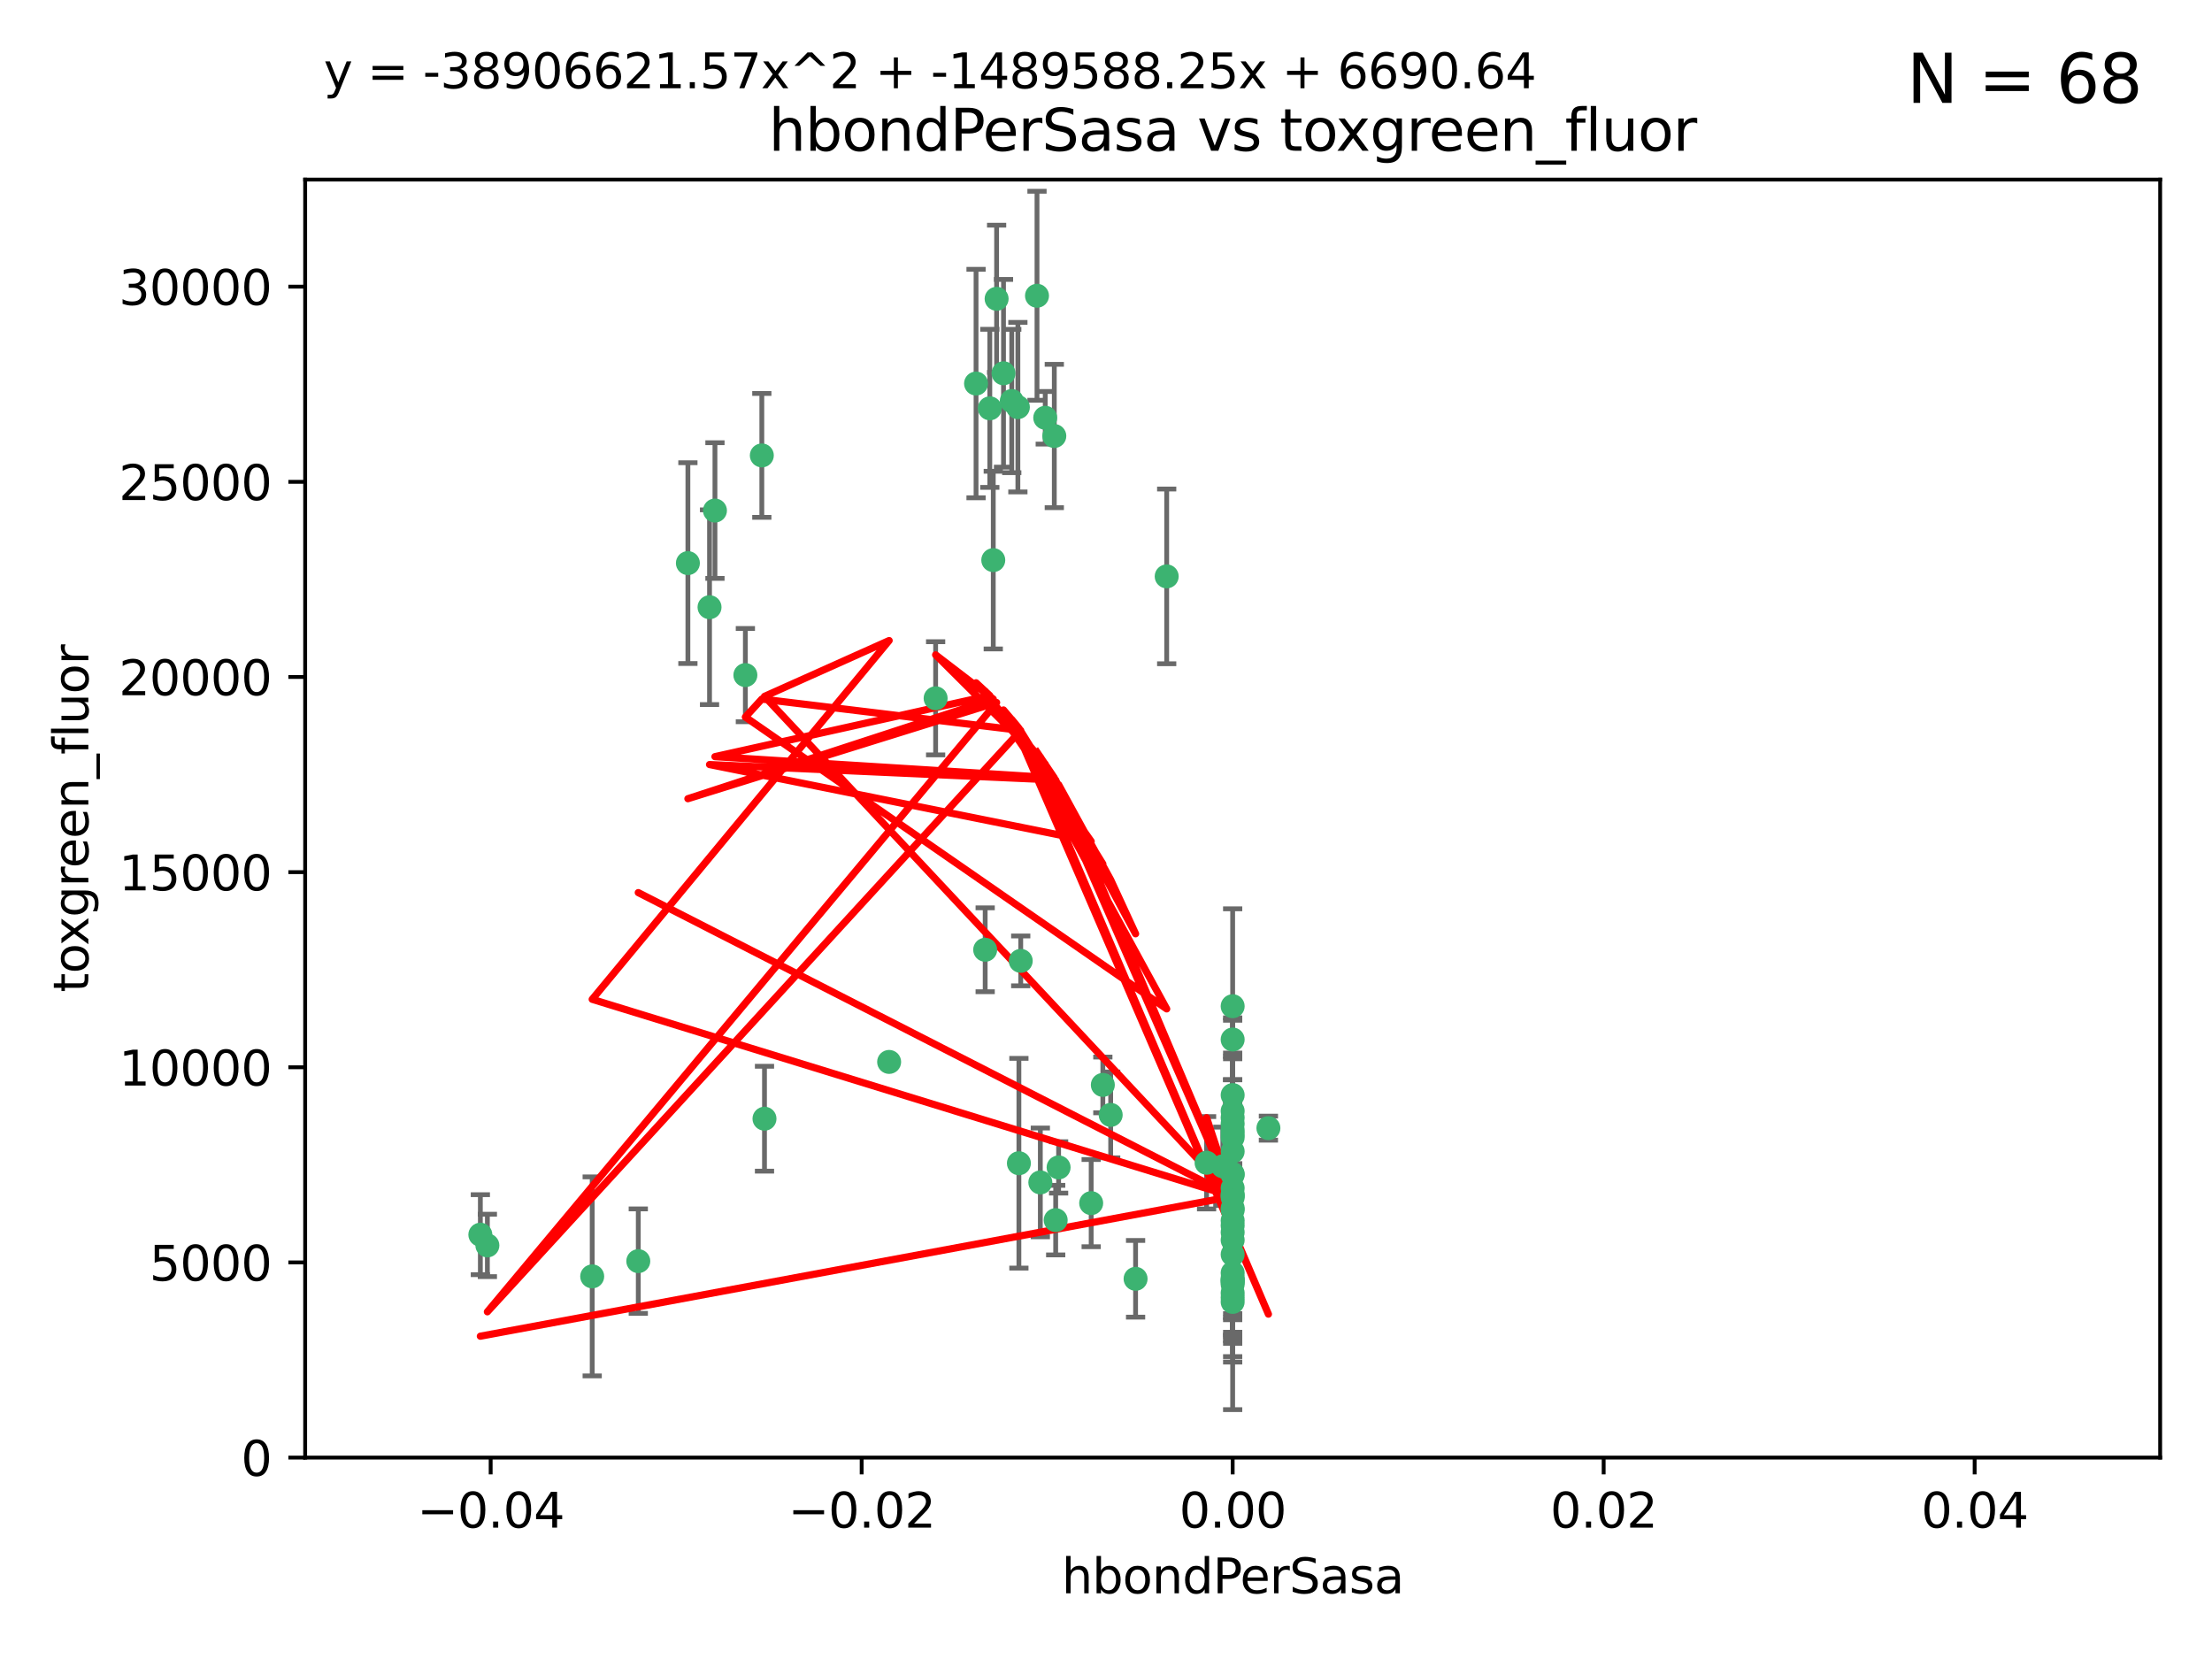<?xml version="1.0" encoding="utf-8" standalone="no"?>
<!DOCTYPE svg PUBLIC "-//W3C//DTD SVG 1.1//EN"
  "http://www.w3.org/Graphics/SVG/1.1/DTD/svg11.dtd">
<svg xmlns:xlink="http://www.w3.org/1999/xlink" width="460.8pt" height="345.6pt" viewBox="0 0 460.8 345.6" xmlns="http://www.w3.org/2000/svg" version="1.1">
 <defs>
  <style type="text/css">*{stroke-linejoin: round; stroke-linecap: butt}</style>
 </defs>
 <g id="figure_1">
  <g id="patch_1">
   <path d="M 0 345.6 
L 460.8 345.6 
L 460.8 0 
L 0 0 
z
" style="fill: #ffffff"/>
  </g>
  <g id="axes_1">
   <g id="patch_2">
    <path d="M 63.571 303.64 
L 450 303.64 
L 450 37.411 
L 63.571 37.411 
z
" style="fill: #ffffff"/>
   </g>
   <g id="PathCollection_1">
    <defs>
     <path id="m090777d484" d="M 0 1.118 
C 0.297 1.118 0.581 1 0.791 0.791 
C 1 0.581 1.118 0.297 1.118 0 
C 1.118 -0.297 1 -0.581 0.791 -0.791 
C 0.581 -1 0.297 -1.118 0 -1.118 
C -0.297 -1.118 -0.581 -1 -0.791 -0.791 
C -1 -0.581 -1.118 -0.297 -1.118 0 
C -1.118 0.297 -1 0.581 -0.791 0.791 
C -0.581 1 -0.297 1.118 0 1.118 
z
" style="stroke: #3cb371"/>
    </defs>
    <g clip-path="url(#p44d92705b9)">
     <use xlink:href="#m090777d484" x="216.026" y="61.614" style="fill: #3cb371; stroke: #3cb371"/>
     <use xlink:href="#m090777d484" x="219.631" y="90.829" style="fill: #3cb371; stroke: #3cb371"/>
     <use xlink:href="#m090777d484" x="148.938" y="106.358" style="fill: #3cb371; stroke: #3cb371"/>
     <use xlink:href="#m090777d484" x="206.196" y="85.062" style="fill: #3cb371; stroke: #3cb371"/>
     <use xlink:href="#m090777d484" x="203.329" y="79.9" style="fill: #3cb371; stroke: #3cb371"/>
     <use xlink:href="#m090777d484" x="217.743" y="87.031" style="fill: #3cb371; stroke: #3cb371"/>
     <use xlink:href="#m090777d484" x="194.909" y="145.468" style="fill: #3cb371; stroke: #3cb371"/>
     <use xlink:href="#m090777d484" x="206.916" y="116.682" style="fill: #3cb371; stroke: #3cb371"/>
     <use xlink:href="#m090777d484" x="143.302" y="117.306" style="fill: #3cb371; stroke: #3cb371"/>
     <use xlink:href="#m090777d484" x="207.613" y="62.244" style="fill: #3cb371; stroke: #3cb371"/>
     <use xlink:href="#m090777d484" x="101.53" y="259.442" style="fill: #3cb371; stroke: #3cb371"/>
     <use xlink:href="#m090777d484" x="212.637" y="200.168" style="fill: #3cb371; stroke: #3cb371"/>
     <use xlink:href="#m090777d484" x="158.702" y="94.872" style="fill: #3cb371; stroke: #3cb371"/>
     <use xlink:href="#m090777d484" x="155.275" y="140.634" style="fill: #3cb371; stroke: #3cb371"/>
     <use xlink:href="#m090777d484" x="243.043" y="120.071" style="fill: #3cb371; stroke: #3cb371"/>
     <use xlink:href="#m090777d484" x="209.049" y="77.763" style="fill: #3cb371; stroke: #3cb371"/>
     <use xlink:href="#m090777d484" x="212.043" y="84.817" style="fill: #3cb371; stroke: #3cb371"/>
     <use xlink:href="#m090777d484" x="210.768" y="83.54" style="fill: #3cb371; stroke: #3cb371"/>
     <use xlink:href="#m090777d484" x="264.233" y="235.012" style="fill: #3cb371; stroke: #3cb371"/>
     <use xlink:href="#m090777d484" x="212.255" y="242.324" style="fill: #3cb371; stroke: #3cb371"/>
     <use xlink:href="#m090777d484" x="229.741" y="226.007" style="fill: #3cb371; stroke: #3cb371"/>
     <use xlink:href="#m090777d484" x="205.231" y="197.854" style="fill: #3cb371; stroke: #3cb371"/>
     <use xlink:href="#m090777d484" x="227.312" y="250.635" style="fill: #3cb371; stroke: #3cb371"/>
     <use xlink:href="#m090777d484" x="147.809" y="126.494" style="fill: #3cb371; stroke: #3cb371"/>
     <use xlink:href="#m090777d484" x="219.919" y="254.176" style="fill: #3cb371; stroke: #3cb371"/>
     <use xlink:href="#m090777d484" x="256.786" y="271.21" style="fill: #3cb371; stroke: #3cb371"/>
     <use xlink:href="#m090777d484" x="216.72" y="246.318" style="fill: #3cb371; stroke: #3cb371"/>
     <use xlink:href="#m090777d484" x="236.564" y="266.399" style="fill: #3cb371; stroke: #3cb371"/>
     <use xlink:href="#m090777d484" x="231.375" y="232.256" style="fill: #3cb371; stroke: #3cb371"/>
     <use xlink:href="#m090777d484" x="220.527" y="243.195" style="fill: #3cb371; stroke: #3cb371"/>
     <use xlink:href="#m090777d484" x="256.786" y="261.328" style="fill: #3cb371; stroke: #3cb371"/>
     <use xlink:href="#m090777d484" x="159.258" y="233.047" style="fill: #3cb371; stroke: #3cb371"/>
     <use xlink:href="#m090777d484" x="185.223" y="221.217" style="fill: #3cb371; stroke: #3cb371"/>
     <use xlink:href="#m090777d484" x="123.366" y="265.894" style="fill: #3cb371; stroke: #3cb371"/>
     <use xlink:href="#m090777d484" x="256.786" y="239.862" style="fill: #3cb371; stroke: #3cb371"/>
     <use xlink:href="#m090777d484" x="256.786" y="266.625" style="fill: #3cb371; stroke: #3cb371"/>
     <use xlink:href="#m090777d484" x="256.786" y="248.797" style="fill: #3cb371; stroke: #3cb371"/>
     <use xlink:href="#m090777d484" x="256.786" y="251.686" style="fill: #3cb371; stroke: #3cb371"/>
     <use xlink:href="#m090777d484" x="256.786" y="244.545" style="fill: #3cb371; stroke: #3cb371"/>
     <use xlink:href="#m090777d484" x="256.786" y="266.793" style="fill: #3cb371; stroke: #3cb371"/>
     <use xlink:href="#m090777d484" x="256.786" y="247.505" style="fill: #3cb371; stroke: #3cb371"/>
     <use xlink:href="#m090777d484" x="256.786" y="236.229" style="fill: #3cb371; stroke: #3cb371"/>
     <use xlink:href="#m090777d484" x="256.786" y="258.329" style="fill: #3cb371; stroke: #3cb371"/>
     <use xlink:href="#m090777d484" x="256.786" y="256.714" style="fill: #3cb371; stroke: #3cb371"/>
     <use xlink:href="#m090777d484" x="256.786" y="265.178" style="fill: #3cb371; stroke: #3cb371"/>
     <use xlink:href="#m090777d484" x="256.786" y="236.943" style="fill: #3cb371; stroke: #3cb371"/>
     <use xlink:href="#m090777d484" x="256.786" y="228.123" style="fill: #3cb371; stroke: #3cb371"/>
     <use xlink:href="#m090777d484" x="256.786" y="244.739" style="fill: #3cb371; stroke: #3cb371"/>
     <use xlink:href="#m090777d484" x="256.786" y="254.269" style="fill: #3cb371; stroke: #3cb371"/>
     <use xlink:href="#m090777d484" x="256.786" y="255.298" style="fill: #3cb371; stroke: #3cb371"/>
     <use xlink:href="#m090777d484" x="256.786" y="216.55" style="fill: #3cb371; stroke: #3cb371"/>
     <use xlink:href="#m090777d484" x="256.786" y="234.099" style="fill: #3cb371; stroke: #3cb371"/>
     <use xlink:href="#m090777d484" x="256.786" y="252.073" style="fill: #3cb371; stroke: #3cb371"/>
     <use xlink:href="#m090777d484" x="256.786" y="267.05" style="fill: #3cb371; stroke: #3cb371"/>
     <use xlink:href="#m090777d484" x="256.786" y="231.454" style="fill: #3cb371; stroke: #3cb371"/>
     <use xlink:href="#m090777d484" x="256.786" y="235.431" style="fill: #3cb371; stroke: #3cb371"/>
     <use xlink:href="#m090777d484" x="100.067" y="257.206" style="fill: #3cb371; stroke: #3cb371"/>
     <use xlink:href="#m090777d484" x="256.786" y="249.438" style="fill: #3cb371; stroke: #3cb371"/>
     <use xlink:href="#m090777d484" x="132.967" y="262.719" style="fill: #3cb371; stroke: #3cb371"/>
     <use xlink:href="#m090777d484" x="256.786" y="269.353" style="fill: #3cb371; stroke: #3cb371"/>
     <use xlink:href="#m090777d484" x="256.786" y="270.307" style="fill: #3cb371; stroke: #3cb371"/>
     <use xlink:href="#m090777d484" x="256.786" y="249.072" style="fill: #3cb371; stroke: #3cb371"/>
     <use xlink:href="#m090777d484" x="256.786" y="267.541" style="fill: #3cb371; stroke: #3cb371"/>
     <use xlink:href="#m090777d484" x="256.786" y="266.237" style="fill: #3cb371; stroke: #3cb371"/>
     <use xlink:href="#m090777d484" x="254.74" y="242.954" style="fill: #3cb371; stroke: #3cb371"/>
     <use xlink:href="#m090777d484" x="256.786" y="209.613" style="fill: #3cb371; stroke: #3cb371"/>
     <use xlink:href="#m090777d484" x="251.352" y="242.227" style="fill: #3cb371; stroke: #3cb371"/>
     <use xlink:href="#m090777d484" x="256.786" y="232.825" style="fill: #3cb371; stroke: #3cb371"/>
    </g>
   </g>
   <g id="matplotlib.axis_1">
    <g id="xtick_1">
     <g id="line2d_1">
      <defs>
       <path id="m8ef71d25d7" d="M 0 0 
L 0 3.5 
" style="stroke: #000000; stroke-width: 0.8"/>
      </defs>
      <g>
       <use xlink:href="#m8ef71d25d7" x="102.214" y="303.64" style="stroke: #000000; stroke-width: 0.8"/>
      </g>
     </g>
     <g id="text_1">
      <!-- −0.04 -->
      <g transform="translate(86.891 318.238)scale(0.1 -0.1)">
       <defs>
        <path id="DejaVuSans-2212" d="M 678 2272 
L 4684 2272 
L 4684 1741 
L 678 1741 
L 678 2272 
z
" transform="scale(0.016)"/>
        <path id="DejaVuSans-30" d="M 2034 4250 
Q 1547 4250 1301 3770 
Q 1056 3291 1056 2328 
Q 1056 1369 1301 889 
Q 1547 409 2034 409 
Q 2525 409 2770 889 
Q 3016 1369 3016 2328 
Q 3016 3291 2770 3770 
Q 2525 4250 2034 4250 
z
M 2034 4750 
Q 2819 4750 3233 4129 
Q 3647 3509 3647 2328 
Q 3647 1150 3233 529 
Q 2819 -91 2034 -91 
Q 1250 -91 836 529 
Q 422 1150 422 2328 
Q 422 3509 836 4129 
Q 1250 4750 2034 4750 
z
" transform="scale(0.016)"/>
        <path id="DejaVuSans-2e" d="M 684 794 
L 1344 794 
L 1344 0 
L 684 0 
L 684 794 
z
" transform="scale(0.016)"/>
        <path id="DejaVuSans-34" d="M 2419 4116 
L 825 1625 
L 2419 1625 
L 2419 4116 
z
M 2253 4666 
L 3047 4666 
L 3047 1625 
L 3713 1625 
L 3713 1100 
L 3047 1100 
L 3047 0 
L 2419 0 
L 2419 1100 
L 313 1100 
L 313 1709 
L 2253 4666 
z
" transform="scale(0.016)"/>
       </defs>
       <use xlink:href="#DejaVuSans-2212"/>
       <use xlink:href="#DejaVuSans-30" x="83.789"/>
       <use xlink:href="#DejaVuSans-2e" x="147.412"/>
       <use xlink:href="#DejaVuSans-30" x="179.199"/>
       <use xlink:href="#DejaVuSans-34" x="242.822"/>
      </g>
     </g>
    </g>
    <g id="xtick_2">
     <g id="line2d_2">
      <g>
       <use xlink:href="#m8ef71d25d7" x="179.5" y="303.64" style="stroke: #000000; stroke-width: 0.8"/>
      </g>
     </g>
     <g id="text_2">
      <!-- −0.02 -->
      <g transform="translate(164.177 318.238)scale(0.1 -0.1)">
       <defs>
        <path id="DejaVuSans-32" d="M 1228 531 
L 3431 531 
L 3431 0 
L 469 0 
L 469 531 
Q 828 903 1448 1529 
Q 2069 2156 2228 2338 
Q 2531 2678 2651 2914 
Q 2772 3150 2772 3378 
Q 2772 3750 2511 3984 
Q 2250 4219 1831 4219 
Q 1534 4219 1204 4116 
Q 875 4013 500 3803 
L 500 4441 
Q 881 4594 1212 4672 
Q 1544 4750 1819 4750 
Q 2544 4750 2975 4387 
Q 3406 4025 3406 3419 
Q 3406 3131 3298 2873 
Q 3191 2616 2906 2266 
Q 2828 2175 2409 1742 
Q 1991 1309 1228 531 
z
" transform="scale(0.016)"/>
       </defs>
       <use xlink:href="#DejaVuSans-2212"/>
       <use xlink:href="#DejaVuSans-30" x="83.789"/>
       <use xlink:href="#DejaVuSans-2e" x="147.412"/>
       <use xlink:href="#DejaVuSans-30" x="179.199"/>
       <use xlink:href="#DejaVuSans-32" x="242.822"/>
      </g>
     </g>
    </g>
    <g id="xtick_3">
     <g id="line2d_3">
      <g>
       <use xlink:href="#m8ef71d25d7" x="256.786" y="303.64" style="stroke: #000000; stroke-width: 0.8"/>
      </g>
     </g>
     <g id="text_3">
      <!-- 0.00 -->
      <g transform="translate(245.653 318.238)scale(0.1 -0.1)">
       <use xlink:href="#DejaVuSans-30"/>
       <use xlink:href="#DejaVuSans-2e" x="63.623"/>
       <use xlink:href="#DejaVuSans-30" x="95.41"/>
       <use xlink:href="#DejaVuSans-30" x="159.033"/>
      </g>
     </g>
    </g>
    <g id="xtick_4">
     <g id="line2d_4">
      <g>
       <use xlink:href="#m8ef71d25d7" x="334.071" y="303.64" style="stroke: #000000; stroke-width: 0.8"/>
      </g>
     </g>
     <g id="text_4">
      <!-- 0.02 -->
      <g transform="translate(322.939 318.238)scale(0.1 -0.1)">
       <use xlink:href="#DejaVuSans-30"/>
       <use xlink:href="#DejaVuSans-2e" x="63.623"/>
       <use xlink:href="#DejaVuSans-30" x="95.41"/>
       <use xlink:href="#DejaVuSans-32" x="159.033"/>
      </g>
     </g>
    </g>
    <g id="xtick_5">
     <g id="line2d_5">
      <g>
       <use xlink:href="#m8ef71d25d7" x="411.357" y="303.64" style="stroke: #000000; stroke-width: 0.8"/>
      </g>
     </g>
     <g id="text_5">
      <!-- 0.04 -->
      <g transform="translate(400.224 318.238)scale(0.1 -0.1)">
       <use xlink:href="#DejaVuSans-30"/>
       <use xlink:href="#DejaVuSans-2e" x="63.623"/>
       <use xlink:href="#DejaVuSans-30" x="95.41"/>
       <use xlink:href="#DejaVuSans-34" x="159.033"/>
      </g>
     </g>
    </g>
    <g id="text_6">
     <!-- hbondPerSasa -->
     <g transform="translate(221.168 331.917)scale(0.1 -0.1)">
      <defs>
       <path id="DejaVuSans-68" d="M 3513 2113 
L 3513 0 
L 2938 0 
L 2938 2094 
Q 2938 2591 2744 2837 
Q 2550 3084 2163 3084 
Q 1697 3084 1428 2787 
Q 1159 2491 1159 1978 
L 1159 0 
L 581 0 
L 581 4863 
L 1159 4863 
L 1159 2956 
Q 1366 3272 1645 3428 
Q 1925 3584 2291 3584 
Q 2894 3584 3203 3211 
Q 3513 2838 3513 2113 
z
" transform="scale(0.016)"/>
       <path id="DejaVuSans-62" d="M 3116 1747 
Q 3116 2381 2855 2742 
Q 2594 3103 2138 3103 
Q 1681 3103 1420 2742 
Q 1159 2381 1159 1747 
Q 1159 1113 1420 752 
Q 1681 391 2138 391 
Q 2594 391 2855 752 
Q 3116 1113 3116 1747 
z
M 1159 2969 
Q 1341 3281 1617 3432 
Q 1894 3584 2278 3584 
Q 2916 3584 3314 3078 
Q 3713 2572 3713 1747 
Q 3713 922 3314 415 
Q 2916 -91 2278 -91 
Q 1894 -91 1617 61 
Q 1341 213 1159 525 
L 1159 0 
L 581 0 
L 581 4863 
L 1159 4863 
L 1159 2969 
z
" transform="scale(0.016)"/>
       <path id="DejaVuSans-6f" d="M 1959 3097 
Q 1497 3097 1228 2736 
Q 959 2375 959 1747 
Q 959 1119 1226 758 
Q 1494 397 1959 397 
Q 2419 397 2687 759 
Q 2956 1122 2956 1747 
Q 2956 2369 2687 2733 
Q 2419 3097 1959 3097 
z
M 1959 3584 
Q 2709 3584 3137 3096 
Q 3566 2609 3566 1747 
Q 3566 888 3137 398 
Q 2709 -91 1959 -91 
Q 1206 -91 779 398 
Q 353 888 353 1747 
Q 353 2609 779 3096 
Q 1206 3584 1959 3584 
z
" transform="scale(0.016)"/>
       <path id="DejaVuSans-6e" d="M 3513 2113 
L 3513 0 
L 2938 0 
L 2938 2094 
Q 2938 2591 2744 2837 
Q 2550 3084 2163 3084 
Q 1697 3084 1428 2787 
Q 1159 2491 1159 1978 
L 1159 0 
L 581 0 
L 581 3500 
L 1159 3500 
L 1159 2956 
Q 1366 3272 1645 3428 
Q 1925 3584 2291 3584 
Q 2894 3584 3203 3211 
Q 3513 2838 3513 2113 
z
" transform="scale(0.016)"/>
       <path id="DejaVuSans-64" d="M 2906 2969 
L 2906 4863 
L 3481 4863 
L 3481 0 
L 2906 0 
L 2906 525 
Q 2725 213 2448 61 
Q 2172 -91 1784 -91 
Q 1150 -91 751 415 
Q 353 922 353 1747 
Q 353 2572 751 3078 
Q 1150 3584 1784 3584 
Q 2172 3584 2448 3432 
Q 2725 3281 2906 2969 
z
M 947 1747 
Q 947 1113 1208 752 
Q 1469 391 1925 391 
Q 2381 391 2643 752 
Q 2906 1113 2906 1747 
Q 2906 2381 2643 2742 
Q 2381 3103 1925 3103 
Q 1469 3103 1208 2742 
Q 947 2381 947 1747 
z
" transform="scale(0.016)"/>
       <path id="DejaVuSans-50" d="M 1259 4147 
L 1259 2394 
L 2053 2394 
Q 2494 2394 2734 2622 
Q 2975 2850 2975 3272 
Q 2975 3691 2734 3919 
Q 2494 4147 2053 4147 
L 1259 4147 
z
M 628 4666 
L 2053 4666 
Q 2838 4666 3239 4311 
Q 3641 3956 3641 3272 
Q 3641 2581 3239 2228 
Q 2838 1875 2053 1875 
L 1259 1875 
L 1259 0 
L 628 0 
L 628 4666 
z
" transform="scale(0.016)"/>
       <path id="DejaVuSans-65" d="M 3597 1894 
L 3597 1613 
L 953 1613 
Q 991 1019 1311 708 
Q 1631 397 2203 397 
Q 2534 397 2845 478 
Q 3156 559 3463 722 
L 3463 178 
Q 3153 47 2828 -22 
Q 2503 -91 2169 -91 
Q 1331 -91 842 396 
Q 353 884 353 1716 
Q 353 2575 817 3079 
Q 1281 3584 2069 3584 
Q 2775 3584 3186 3129 
Q 3597 2675 3597 1894 
z
M 3022 2063 
Q 3016 2534 2758 2815 
Q 2500 3097 2075 3097 
Q 1594 3097 1305 2825 
Q 1016 2553 972 2059 
L 3022 2063 
z
" transform="scale(0.016)"/>
       <path id="DejaVuSans-72" d="M 2631 2963 
Q 2534 3019 2420 3045 
Q 2306 3072 2169 3072 
Q 1681 3072 1420 2755 
Q 1159 2438 1159 1844 
L 1159 0 
L 581 0 
L 581 3500 
L 1159 3500 
L 1159 2956 
Q 1341 3275 1631 3429 
Q 1922 3584 2338 3584 
Q 2397 3584 2469 3576 
Q 2541 3569 2628 3553 
L 2631 2963 
z
" transform="scale(0.016)"/>
       <path id="DejaVuSans-53" d="M 3425 4513 
L 3425 3897 
Q 3066 4069 2747 4153 
Q 2428 4238 2131 4238 
Q 1616 4238 1336 4038 
Q 1056 3838 1056 3469 
Q 1056 3159 1242 3001 
Q 1428 2844 1947 2747 
L 2328 2669 
Q 3034 2534 3370 2195 
Q 3706 1856 3706 1288 
Q 3706 609 3251 259 
Q 2797 -91 1919 -91 
Q 1588 -91 1214 -16 
Q 841 59 441 206 
L 441 856 
Q 825 641 1194 531 
Q 1563 422 1919 422 
Q 2459 422 2753 634 
Q 3047 847 3047 1241 
Q 3047 1584 2836 1778 
Q 2625 1972 2144 2069 
L 1759 2144 
Q 1053 2284 737 2584 
Q 422 2884 422 3419 
Q 422 4038 858 4394 
Q 1294 4750 2059 4750 
Q 2388 4750 2728 4690 
Q 3069 4631 3425 4513 
z
" transform="scale(0.016)"/>
       <path id="DejaVuSans-61" d="M 2194 1759 
Q 1497 1759 1228 1600 
Q 959 1441 959 1056 
Q 959 750 1161 570 
Q 1363 391 1709 391 
Q 2188 391 2477 730 
Q 2766 1069 2766 1631 
L 2766 1759 
L 2194 1759 
z
M 3341 1997 
L 3341 0 
L 2766 0 
L 2766 531 
Q 2569 213 2275 61 
Q 1981 -91 1556 -91 
Q 1019 -91 701 211 
Q 384 513 384 1019 
Q 384 1609 779 1909 
Q 1175 2209 1959 2209 
L 2766 2209 
L 2766 2266 
Q 2766 2663 2505 2880 
Q 2244 3097 1772 3097 
Q 1472 3097 1187 3025 
Q 903 2953 641 2809 
L 641 3341 
Q 956 3463 1253 3523 
Q 1550 3584 1831 3584 
Q 2591 3584 2966 3190 
Q 3341 2797 3341 1997 
z
" transform="scale(0.016)"/>
       <path id="DejaVuSans-73" d="M 2834 3397 
L 2834 2853 
Q 2591 2978 2328 3040 
Q 2066 3103 1784 3103 
Q 1356 3103 1142 2972 
Q 928 2841 928 2578 
Q 928 2378 1081 2264 
Q 1234 2150 1697 2047 
L 1894 2003 
Q 2506 1872 2764 1633 
Q 3022 1394 3022 966 
Q 3022 478 2636 193 
Q 2250 -91 1575 -91 
Q 1294 -91 989 -36 
Q 684 19 347 128 
L 347 722 
Q 666 556 975 473 
Q 1284 391 1588 391 
Q 1994 391 2212 530 
Q 2431 669 2431 922 
Q 2431 1156 2273 1281 
Q 2116 1406 1581 1522 
L 1381 1569 
Q 847 1681 609 1914 
Q 372 2147 372 2553 
Q 372 3047 722 3315 
Q 1072 3584 1716 3584 
Q 2034 3584 2315 3537 
Q 2597 3491 2834 3397 
z
" transform="scale(0.016)"/>
      </defs>
      <use xlink:href="#DejaVuSans-68"/>
      <use xlink:href="#DejaVuSans-62" x="63.379"/>
      <use xlink:href="#DejaVuSans-6f" x="126.855"/>
      <use xlink:href="#DejaVuSans-6e" x="188.037"/>
      <use xlink:href="#DejaVuSans-64" x="251.416"/>
      <use xlink:href="#DejaVuSans-50" x="314.893"/>
      <use xlink:href="#DejaVuSans-65" x="371.57"/>
      <use xlink:href="#DejaVuSans-72" x="433.094"/>
      <use xlink:href="#DejaVuSans-53" x="474.207"/>
      <use xlink:href="#DejaVuSans-61" x="537.684"/>
      <use xlink:href="#DejaVuSans-73" x="598.963"/>
      <use xlink:href="#DejaVuSans-61" x="651.062"/>
     </g>
    </g>
   </g>
   <g id="matplotlib.axis_2">
    <g id="ytick_1">
     <g id="line2d_6">
      <defs>
       <path id="m11526eeb65" d="M 0 0 
L -3.5 0 
" style="stroke: #000000; stroke-width: 0.8"/>
      </defs>
      <g>
       <use xlink:href="#m11526eeb65" x="63.571" y="303.64" style="stroke: #000000; stroke-width: 0.8"/>
      </g>
     </g>
     <g id="text_7">
      <!-- 0 -->
      <g transform="translate(50.209 307.439)scale(0.1 -0.1)">
       <use xlink:href="#DejaVuSans-30"/>
      </g>
     </g>
    </g>
    <g id="ytick_2">
     <g id="line2d_7">
      <g>
       <use xlink:href="#m11526eeb65" x="63.571" y="262.986" style="stroke: #000000; stroke-width: 0.8"/>
      </g>
     </g>
     <g id="text_8">
      <!-- 5000 -->
      <g transform="translate(31.121 266.786)scale(0.1 -0.1)">
       <defs>
        <path id="DejaVuSans-35" d="M 691 4666 
L 3169 4666 
L 3169 4134 
L 1269 4134 
L 1269 2991 
Q 1406 3038 1543 3061 
Q 1681 3084 1819 3084 
Q 2600 3084 3056 2656 
Q 3513 2228 3513 1497 
Q 3513 744 3044 326 
Q 2575 -91 1722 -91 
Q 1428 -91 1123 -41 
Q 819 9 494 109 
L 494 744 
Q 775 591 1075 516 
Q 1375 441 1709 441 
Q 2250 441 2565 725 
Q 2881 1009 2881 1497 
Q 2881 1984 2565 2268 
Q 2250 2553 1709 2553 
Q 1456 2553 1204 2497 
Q 953 2441 691 2322 
L 691 4666 
z
" transform="scale(0.016)"/>
       </defs>
       <use xlink:href="#DejaVuSans-35"/>
       <use xlink:href="#DejaVuSans-30" x="63.623"/>
       <use xlink:href="#DejaVuSans-30" x="127.246"/>
       <use xlink:href="#DejaVuSans-30" x="190.869"/>
      </g>
     </g>
    </g>
    <g id="ytick_3">
     <g id="line2d_8">
      <g>
       <use xlink:href="#m11526eeb65" x="63.571" y="222.333" style="stroke: #000000; stroke-width: 0.8"/>
      </g>
     </g>
     <g id="text_9">
      <!-- 10000 -->
      <g transform="translate(24.759 226.132)scale(0.1 -0.1)">
       <defs>
        <path id="DejaVuSans-31" d="M 794 531 
L 1825 531 
L 1825 4091 
L 703 3866 
L 703 4441 
L 1819 4666 
L 2450 4666 
L 2450 531 
L 3481 531 
L 3481 0 
L 794 0 
L 794 531 
z
" transform="scale(0.016)"/>
       </defs>
       <use xlink:href="#DejaVuSans-31"/>
       <use xlink:href="#DejaVuSans-30" x="63.623"/>
       <use xlink:href="#DejaVuSans-30" x="127.246"/>
       <use xlink:href="#DejaVuSans-30" x="190.869"/>
       <use xlink:href="#DejaVuSans-30" x="254.492"/>
      </g>
     </g>
    </g>
    <g id="ytick_4">
     <g id="line2d_9">
      <g>
       <use xlink:href="#m11526eeb65" x="63.571" y="181.679" style="stroke: #000000; stroke-width: 0.8"/>
      </g>
     </g>
     <g id="text_10">
      <!-- 15000 -->
      <g transform="translate(24.759 185.478)scale(0.1 -0.1)">
       <use xlink:href="#DejaVuSans-31"/>
       <use xlink:href="#DejaVuSans-35" x="63.623"/>
       <use xlink:href="#DejaVuSans-30" x="127.246"/>
       <use xlink:href="#DejaVuSans-30" x="190.869"/>
       <use xlink:href="#DejaVuSans-30" x="254.492"/>
      </g>
     </g>
    </g>
    <g id="ytick_5">
     <g id="line2d_10">
      <g>
       <use xlink:href="#m11526eeb65" x="63.571" y="141.026" style="stroke: #000000; stroke-width: 0.8"/>
      </g>
     </g>
     <g id="text_11">
      <!-- 20000 -->
      <g transform="translate(24.759 144.825)scale(0.1 -0.1)">
       <use xlink:href="#DejaVuSans-32"/>
       <use xlink:href="#DejaVuSans-30" x="63.623"/>
       <use xlink:href="#DejaVuSans-30" x="127.246"/>
       <use xlink:href="#DejaVuSans-30" x="190.869"/>
       <use xlink:href="#DejaVuSans-30" x="254.492"/>
      </g>
     </g>
    </g>
    <g id="ytick_6">
     <g id="line2d_11">
      <g>
       <use xlink:href="#m11526eeb65" x="63.571" y="100.372" style="stroke: #000000; stroke-width: 0.8"/>
      </g>
     </g>
     <g id="text_12">
      <!-- 25000 -->
      <g transform="translate(24.759 104.171)scale(0.1 -0.1)">
       <use xlink:href="#DejaVuSans-32"/>
       <use xlink:href="#DejaVuSans-35" x="63.623"/>
       <use xlink:href="#DejaVuSans-30" x="127.246"/>
       <use xlink:href="#DejaVuSans-30" x="190.869"/>
       <use xlink:href="#DejaVuSans-30" x="254.492"/>
      </g>
     </g>
    </g>
    <g id="ytick_7">
     <g id="line2d_12">
      <g>
       <use xlink:href="#m11526eeb65" x="63.571" y="59.718" style="stroke: #000000; stroke-width: 0.8"/>
      </g>
     </g>
     <g id="text_13">
      <!-- 30000 -->
      <g transform="translate(24.759 63.518)scale(0.1 -0.1)">
       <defs>
        <path id="DejaVuSans-33" d="M 2597 2516 
Q 3050 2419 3304 2112 
Q 3559 1806 3559 1356 
Q 3559 666 3084 287 
Q 2609 -91 1734 -91 
Q 1441 -91 1130 -33 
Q 819 25 488 141 
L 488 750 
Q 750 597 1062 519 
Q 1375 441 1716 441 
Q 2309 441 2620 675 
Q 2931 909 2931 1356 
Q 2931 1769 2642 2001 
Q 2353 2234 1838 2234 
L 1294 2234 
L 1294 2753 
L 1863 2753 
Q 2328 2753 2575 2939 
Q 2822 3125 2822 3475 
Q 2822 3834 2567 4026 
Q 2313 4219 1838 4219 
Q 1578 4219 1281 4162 
Q 984 4106 628 3988 
L 628 4550 
Q 988 4650 1302 4700 
Q 1616 4750 1894 4750 
Q 2613 4750 3031 4423 
Q 3450 4097 3450 3541 
Q 3450 3153 3228 2886 
Q 3006 2619 2597 2516 
z
" transform="scale(0.016)"/>
       </defs>
       <use xlink:href="#DejaVuSans-33"/>
       <use xlink:href="#DejaVuSans-30" x="63.623"/>
       <use xlink:href="#DejaVuSans-30" x="127.246"/>
       <use xlink:href="#DejaVuSans-30" x="190.869"/>
       <use xlink:href="#DejaVuSans-30" x="254.492"/>
      </g>
     </g>
    </g>
    <g id="text_14">
     <!-- toxgreen_fluor -->
     <g transform="translate(18.401 206.72)rotate(-90)scale(0.1 -0.1)">
      <defs>
       <path id="DejaVuSans-74" d="M 1172 4494 
L 1172 3500 
L 2356 3500 
L 2356 3053 
L 1172 3053 
L 1172 1153 
Q 1172 725 1289 603 
Q 1406 481 1766 481 
L 2356 481 
L 2356 0 
L 1766 0 
Q 1100 0 847 248 
Q 594 497 594 1153 
L 594 3053 
L 172 3053 
L 172 3500 
L 594 3500 
L 594 4494 
L 1172 4494 
z
" transform="scale(0.016)"/>
       <path id="DejaVuSans-78" d="M 3513 3500 
L 2247 1797 
L 3578 0 
L 2900 0 
L 1881 1375 
L 863 0 
L 184 0 
L 1544 1831 
L 300 3500 
L 978 3500 
L 1906 2253 
L 2834 3500 
L 3513 3500 
z
" transform="scale(0.016)"/>
       <path id="DejaVuSans-67" d="M 2906 1791 
Q 2906 2416 2648 2759 
Q 2391 3103 1925 3103 
Q 1463 3103 1205 2759 
Q 947 2416 947 1791 
Q 947 1169 1205 825 
Q 1463 481 1925 481 
Q 2391 481 2648 825 
Q 2906 1169 2906 1791 
z
M 3481 434 
Q 3481 -459 3084 -895 
Q 2688 -1331 1869 -1331 
Q 1566 -1331 1297 -1286 
Q 1028 -1241 775 -1147 
L 775 -588 
Q 1028 -725 1275 -790 
Q 1522 -856 1778 -856 
Q 2344 -856 2625 -561 
Q 2906 -266 2906 331 
L 2906 616 
Q 2728 306 2450 153 
Q 2172 0 1784 0 
Q 1141 0 747 490 
Q 353 981 353 1791 
Q 353 2603 747 3093 
Q 1141 3584 1784 3584 
Q 2172 3584 2450 3431 
Q 2728 3278 2906 2969 
L 2906 3500 
L 3481 3500 
L 3481 434 
z
" transform="scale(0.016)"/>
       <path id="DejaVuSans-5f" d="M 3263 -1063 
L 3263 -1509 
L -63 -1509 
L -63 -1063 
L 3263 -1063 
z
" transform="scale(0.016)"/>
       <path id="DejaVuSans-66" d="M 2375 4863 
L 2375 4384 
L 1825 4384 
Q 1516 4384 1395 4259 
Q 1275 4134 1275 3809 
L 1275 3500 
L 2222 3500 
L 2222 3053 
L 1275 3053 
L 1275 0 
L 697 0 
L 697 3053 
L 147 3053 
L 147 3500 
L 697 3500 
L 697 3744 
Q 697 4328 969 4595 
Q 1241 4863 1831 4863 
L 2375 4863 
z
" transform="scale(0.016)"/>
       <path id="DejaVuSans-6c" d="M 603 4863 
L 1178 4863 
L 1178 0 
L 603 0 
L 603 4863 
z
" transform="scale(0.016)"/>
       <path id="DejaVuSans-75" d="M 544 1381 
L 544 3500 
L 1119 3500 
L 1119 1403 
Q 1119 906 1312 657 
Q 1506 409 1894 409 
Q 2359 409 2629 706 
Q 2900 1003 2900 1516 
L 2900 3500 
L 3475 3500 
L 3475 0 
L 2900 0 
L 2900 538 
Q 2691 219 2414 64 
Q 2138 -91 1772 -91 
Q 1169 -91 856 284 
Q 544 659 544 1381 
z
M 1991 3584 
L 1991 3584 
z
" transform="scale(0.016)"/>
      </defs>
      <use xlink:href="#DejaVuSans-74"/>
      <use xlink:href="#DejaVuSans-6f" x="39.209"/>
      <use xlink:href="#DejaVuSans-78" x="97.266"/>
      <use xlink:href="#DejaVuSans-67" x="156.445"/>
      <use xlink:href="#DejaVuSans-72" x="219.922"/>
      <use xlink:href="#DejaVuSans-65" x="258.785"/>
      <use xlink:href="#DejaVuSans-65" x="320.309"/>
      <use xlink:href="#DejaVuSans-6e" x="381.832"/>
      <use xlink:href="#DejaVuSans-5f" x="445.211"/>
      <use xlink:href="#DejaVuSans-66" x="495.211"/>
      <use xlink:href="#DejaVuSans-6c" x="530.416"/>
      <use xlink:href="#DejaVuSans-75" x="558.199"/>
      <use xlink:href="#DejaVuSans-6f" x="621.578"/>
      <use xlink:href="#DejaVuSans-72" x="682.76"/>
     </g>
    </g>
   </g>
   <g id="LineCollection_1">
    <path d="M 216.026 83.38 
L 216.026 39.848 
" clip-path="url(#p44d92705b9)" style="fill: none; stroke: #696969"/>
    <path d="M 219.631 105.759 
L 219.631 75.9 
" clip-path="url(#p44d92705b9)" style="fill: none; stroke: #696969"/>
    <path d="M 148.938 120.489 
L 148.938 92.227 
" clip-path="url(#p44d92705b9)" style="fill: none; stroke: #696969"/>
    <path d="M 206.196 101.528 
L 206.196 68.595 
" clip-path="url(#p44d92705b9)" style="fill: none; stroke: #696969"/>
    <path d="M 203.329 103.698 
L 203.329 56.102 
" clip-path="url(#p44d92705b9)" style="fill: none; stroke: #696969"/>
    <path d="M 217.743 92.506 
L 217.743 81.557 
" clip-path="url(#p44d92705b9)" style="fill: none; stroke: #696969"/>
    <path d="M 194.909 157.254 
L 194.909 133.683 
" clip-path="url(#p44d92705b9)" style="fill: none; stroke: #696969"/>
    <path d="M 206.916 135.19 
L 206.916 98.175 
" clip-path="url(#p44d92705b9)" style="fill: none; stroke: #696969"/>
    <path d="M 143.302 138.218 
L 143.302 96.393 
" clip-path="url(#p44d92705b9)" style="fill: none; stroke: #696969"/>
    <path d="M 207.613 77.579 
L 207.613 46.91 
" clip-path="url(#p44d92705b9)" style="fill: none; stroke: #696969"/>
    <path d="M 101.53 265.941 
L 101.53 252.944 
" clip-path="url(#p44d92705b9)" style="fill: none; stroke: #696969"/>
    <path d="M 212.637 205.359 
L 212.637 194.977 
" clip-path="url(#p44d92705b9)" style="fill: none; stroke: #696969"/>
    <path d="M 158.702 107.775 
L 158.702 81.969 
" clip-path="url(#p44d92705b9)" style="fill: none; stroke: #696969"/>
    <path d="M 155.275 150.349 
L 155.275 130.92 
" clip-path="url(#p44d92705b9)" style="fill: none; stroke: #696969"/>
    <path d="M 243.043 138.271 
L 243.043 101.87 
" clip-path="url(#p44d92705b9)" style="fill: none; stroke: #696969"/>
    <path d="M 209.049 97.317 
L 209.049 58.209 
" clip-path="url(#p44d92705b9)" style="fill: none; stroke: #696969"/>
    <path d="M 212.043 102.476 
L 212.043 67.157 
" clip-path="url(#p44d92705b9)" style="fill: none; stroke: #696969"/>
    <path d="M 210.768 98.468 
L 210.768 68.613 
" clip-path="url(#p44d92705b9)" style="fill: none; stroke: #696969"/>
    <path d="M 264.233 237.516 
L 264.233 232.507 
" clip-path="url(#p44d92705b9)" style="fill: none; stroke: #696969"/>
    <path d="M 212.255 264.166 
L 212.255 220.481 
" clip-path="url(#p44d92705b9)" style="fill: none; stroke: #696969"/>
    <path d="M 229.741 231.811 
L 229.741 220.203 
" clip-path="url(#p44d92705b9)" style="fill: none; stroke: #696969"/>
    <path d="M 205.231 206.59 
L 205.231 189.118 
" clip-path="url(#p44d92705b9)" style="fill: none; stroke: #696969"/>
    <path d="M 227.312 259.717 
L 227.312 241.553 
" clip-path="url(#p44d92705b9)" style="fill: none; stroke: #696969"/>
    <path d="M 147.809 146.774 
L 147.809 106.214 
" clip-path="url(#p44d92705b9)" style="fill: none; stroke: #696969"/>
    <path d="M 219.919 261.425 
L 219.919 246.927 
" clip-path="url(#p44d92705b9)" style="fill: none; stroke: #696969"/>
    <path d="M 256.786 283.742 
L 256.786 258.678 
" clip-path="url(#p44d92705b9)" style="fill: none; stroke: #696969"/>
    <path d="M 216.72 257.644 
L 216.72 234.991 
" clip-path="url(#p44d92705b9)" style="fill: none; stroke: #696969"/>
    <path d="M 236.564 274.385 
L 236.564 258.414 
" clip-path="url(#p44d92705b9)" style="fill: none; stroke: #696969"/>
    <path d="M 231.375 241.194 
L 231.375 223.317 
" clip-path="url(#p44d92705b9)" style="fill: none; stroke: #696969"/>
    <path d="M 220.527 248.545 
L 220.527 237.845 
" clip-path="url(#p44d92705b9)" style="fill: none; stroke: #696969"/>
    <path d="M 256.786 278.138 
L 256.786 244.518 
" clip-path="url(#p44d92705b9)" style="fill: none; stroke: #696969"/>
    <path d="M 159.258 243.969 
L 159.258 222.125 
" clip-path="url(#p44d92705b9)" style="fill: none; stroke: #696969"/>
    <path d="M 185.223 222.051 
L 185.223 220.383 
" clip-path="url(#p44d92705b9)" style="fill: none; stroke: #696969"/>
    <path d="M 123.366 286.62 
L 123.366 245.167 
" clip-path="url(#p44d92705b9)" style="fill: none; stroke: #696969"/>
    <path d="M 256.786 259.624 
L 256.786 220.1 
" clip-path="url(#p44d92705b9)" style="fill: none; stroke: #696969"/>
    <path d="M 256.786 272.192 
L 256.786 261.058 
" clip-path="url(#p44d92705b9)" style="fill: none; stroke: #696969"/>
    <path d="M 256.786 268.328 
L 256.786 229.266 
" clip-path="url(#p44d92705b9)" style="fill: none; stroke: #696969"/>
    <path d="M 256.786 269.46 
L 256.786 233.912 
" clip-path="url(#p44d92705b9)" style="fill: none; stroke: #696969"/>
    <path d="M 256.786 251.202 
L 256.786 237.887 
" clip-path="url(#p44d92705b9)" style="fill: none; stroke: #696969"/>
    <path d="M 256.786 279.835 
L 256.786 253.752 
" clip-path="url(#p44d92705b9)" style="fill: none; stroke: #696969"/>
    <path d="M 256.786 252.2 
L 256.786 242.809 
" clip-path="url(#p44d92705b9)" style="fill: none; stroke: #696969"/>
    <path d="M 256.786 247.506 
L 256.786 224.952 
" clip-path="url(#p44d92705b9)" style="fill: none; stroke: #696969"/>
    <path d="M 256.786 265.947 
L 256.786 250.711 
" clip-path="url(#p44d92705b9)" style="fill: none; stroke: #696969"/>
    <path d="M 256.786 274.47 
L 256.786 238.958 
" clip-path="url(#p44d92705b9)" style="fill: none; stroke: #696969"/>
    <path d="M 256.786 279.248 
L 256.786 251.108 
" clip-path="url(#p44d92705b9)" style="fill: none; stroke: #696969"/>
    <path d="M 256.786 238.573 
L 256.786 235.313 
" clip-path="url(#p44d92705b9)" style="fill: none; stroke: #696969"/>
    <path d="M 256.786 236.876 
L 256.786 219.369 
" clip-path="url(#p44d92705b9)" style="fill: none; stroke: #696969"/>
    <path d="M 256.786 264.575 
L 256.786 224.902 
" clip-path="url(#p44d92705b9)" style="fill: none; stroke: #696969"/>
    <path d="M 256.786 273.656 
L 256.786 234.881 
" clip-path="url(#p44d92705b9)" style="fill: none; stroke: #696969"/>
    <path d="M 256.786 260.179 
L 256.786 250.417 
" clip-path="url(#p44d92705b9)" style="fill: none; stroke: #696969"/>
    <path d="M 256.786 220.567 
L 256.786 212.534 
" clip-path="url(#p44d92705b9)" style="fill: none; stroke: #696969"/>
    <path d="M 256.786 235.898 
L 256.786 232.3 
" clip-path="url(#p44d92705b9)" style="fill: none; stroke: #696969"/>
    <path d="M 256.786 260.406 
L 256.786 243.74 
" clip-path="url(#p44d92705b9)" style="fill: none; stroke: #696969"/>
    <path d="M 256.786 274.924 
L 256.786 259.176 
" clip-path="url(#p44d92705b9)" style="fill: none; stroke: #696969"/>
    <path d="M 256.786 250.871 
L 256.786 212.037 
" clip-path="url(#p44d92705b9)" style="fill: none; stroke: #696969"/>
    <path d="M 256.786 242.403 
L 256.786 228.458 
" clip-path="url(#p44d92705b9)" style="fill: none; stroke: #696969"/>
    <path d="M 100.067 265.54 
L 100.067 248.873 
" clip-path="url(#p44d92705b9)" style="fill: none; stroke: #696969"/>
    <path d="M 256.786 266.257 
L 256.786 232.619 
" clip-path="url(#p44d92705b9)" style="fill: none; stroke: #696969"/>
    <path d="M 132.967 273.599 
L 132.967 251.839 
" clip-path="url(#p44d92705b9)" style="fill: none; stroke: #696969"/>
    <path d="M 256.786 278.442 
L 256.786 260.264 
" clip-path="url(#p44d92705b9)" style="fill: none; stroke: #696969"/>
    <path d="M 256.786 293.652 
L 256.786 246.963 
" clip-path="url(#p44d92705b9)" style="fill: none; stroke: #696969"/>
    <path d="M 256.786 254.396 
L 256.786 243.748 
" clip-path="url(#p44d92705b9)" style="fill: none; stroke: #696969"/>
    <path d="M 256.786 277.528 
L 256.786 257.554 
" clip-path="url(#p44d92705b9)" style="fill: none; stroke: #696969"/>
    <path d="M 256.786 282.602 
L 256.786 249.872 
" clip-path="url(#p44d92705b9)" style="fill: none; stroke: #696969"/>
    <path d="M 254.74 251.109 
L 254.74 234.798 
" clip-path="url(#p44d92705b9)" style="fill: none; stroke: #696969"/>
    <path d="M 256.786 229.904 
L 256.786 189.322 
" clip-path="url(#p44d92705b9)" style="fill: none; stroke: #696969"/>
    <path d="M 251.352 251.85 
L 251.352 232.604 
" clip-path="url(#p44d92705b9)" style="fill: none; stroke: #696969"/>
    <path d="M 256.786 234.174 
L 256.786 231.476 
" clip-path="url(#p44d92705b9)" style="fill: none; stroke: #696969"/>
   </g>
   <g id="line2d_13">
    <defs>
     <path id="m61c478edec" d="M 2 0 
L -2 -0 
" style="stroke: #696969"/>
    </defs>
    <g clip-path="url(#p44d92705b9)">
     <use xlink:href="#m61c478edec" x="216.026" y="83.38" style="fill: #696969; stroke: #696969"/>
     <use xlink:href="#m61c478edec" x="219.631" y="105.759" style="fill: #696969; stroke: #696969"/>
     <use xlink:href="#m61c478edec" x="148.938" y="120.489" style="fill: #696969; stroke: #696969"/>
     <use xlink:href="#m61c478edec" x="206.196" y="101.528" style="fill: #696969; stroke: #696969"/>
     <use xlink:href="#m61c478edec" x="203.329" y="103.698" style="fill: #696969; stroke: #696969"/>
     <use xlink:href="#m61c478edec" x="217.743" y="92.506" style="fill: #696969; stroke: #696969"/>
     <use xlink:href="#m61c478edec" x="194.909" y="157.254" style="fill: #696969; stroke: #696969"/>
     <use xlink:href="#m61c478edec" x="206.916" y="135.19" style="fill: #696969; stroke: #696969"/>
     <use xlink:href="#m61c478edec" x="143.302" y="138.218" style="fill: #696969; stroke: #696969"/>
     <use xlink:href="#m61c478edec" x="207.613" y="77.579" style="fill: #696969; stroke: #696969"/>
     <use xlink:href="#m61c478edec" x="101.53" y="265.941" style="fill: #696969; stroke: #696969"/>
     <use xlink:href="#m61c478edec" x="212.637" y="205.359" style="fill: #696969; stroke: #696969"/>
     <use xlink:href="#m61c478edec" x="158.702" y="107.775" style="fill: #696969; stroke: #696969"/>
     <use xlink:href="#m61c478edec" x="155.275" y="150.349" style="fill: #696969; stroke: #696969"/>
     <use xlink:href="#m61c478edec" x="243.043" y="138.271" style="fill: #696969; stroke: #696969"/>
     <use xlink:href="#m61c478edec" x="209.049" y="97.317" style="fill: #696969; stroke: #696969"/>
     <use xlink:href="#m61c478edec" x="212.043" y="102.476" style="fill: #696969; stroke: #696969"/>
     <use xlink:href="#m61c478edec" x="210.768" y="98.468" style="fill: #696969; stroke: #696969"/>
     <use xlink:href="#m61c478edec" x="264.233" y="237.516" style="fill: #696969; stroke: #696969"/>
     <use xlink:href="#m61c478edec" x="212.255" y="264.166" style="fill: #696969; stroke: #696969"/>
     <use xlink:href="#m61c478edec" x="229.741" y="231.811" style="fill: #696969; stroke: #696969"/>
     <use xlink:href="#m61c478edec" x="205.231" y="206.59" style="fill: #696969; stroke: #696969"/>
     <use xlink:href="#m61c478edec" x="227.312" y="259.717" style="fill: #696969; stroke: #696969"/>
     <use xlink:href="#m61c478edec" x="147.809" y="146.774" style="fill: #696969; stroke: #696969"/>
     <use xlink:href="#m61c478edec" x="219.919" y="261.425" style="fill: #696969; stroke: #696969"/>
     <use xlink:href="#m61c478edec" x="256.786" y="283.742" style="fill: #696969; stroke: #696969"/>
     <use xlink:href="#m61c478edec" x="216.72" y="257.644" style="fill: #696969; stroke: #696969"/>
     <use xlink:href="#m61c478edec" x="236.564" y="274.385" style="fill: #696969; stroke: #696969"/>
     <use xlink:href="#m61c478edec" x="231.375" y="241.194" style="fill: #696969; stroke: #696969"/>
     <use xlink:href="#m61c478edec" x="220.527" y="248.545" style="fill: #696969; stroke: #696969"/>
     <use xlink:href="#m61c478edec" x="256.786" y="278.138" style="fill: #696969; stroke: #696969"/>
     <use xlink:href="#m61c478edec" x="159.258" y="243.969" style="fill: #696969; stroke: #696969"/>
     <use xlink:href="#m61c478edec" x="185.223" y="222.051" style="fill: #696969; stroke: #696969"/>
     <use xlink:href="#m61c478edec" x="123.366" y="286.62" style="fill: #696969; stroke: #696969"/>
     <use xlink:href="#m61c478edec" x="256.786" y="259.624" style="fill: #696969; stroke: #696969"/>
     <use xlink:href="#m61c478edec" x="256.786" y="272.192" style="fill: #696969; stroke: #696969"/>
     <use xlink:href="#m61c478edec" x="256.786" y="268.328" style="fill: #696969; stroke: #696969"/>
     <use xlink:href="#m61c478edec" x="256.786" y="269.46" style="fill: #696969; stroke: #696969"/>
     <use xlink:href="#m61c478edec" x="256.786" y="251.202" style="fill: #696969; stroke: #696969"/>
     <use xlink:href="#m61c478edec" x="256.786" y="279.835" style="fill: #696969; stroke: #696969"/>
     <use xlink:href="#m61c478edec" x="256.786" y="252.2" style="fill: #696969; stroke: #696969"/>
     <use xlink:href="#m61c478edec" x="256.786" y="247.506" style="fill: #696969; stroke: #696969"/>
     <use xlink:href="#m61c478edec" x="256.786" y="265.947" style="fill: #696969; stroke: #696969"/>
     <use xlink:href="#m61c478edec" x="256.786" y="274.47" style="fill: #696969; stroke: #696969"/>
     <use xlink:href="#m61c478edec" x="256.786" y="279.248" style="fill: #696969; stroke: #696969"/>
     <use xlink:href="#m61c478edec" x="256.786" y="238.573" style="fill: #696969; stroke: #696969"/>
     <use xlink:href="#m61c478edec" x="256.786" y="236.876" style="fill: #696969; stroke: #696969"/>
     <use xlink:href="#m61c478edec" x="256.786" y="264.575" style="fill: #696969; stroke: #696969"/>
     <use xlink:href="#m61c478edec" x="256.786" y="273.656" style="fill: #696969; stroke: #696969"/>
     <use xlink:href="#m61c478edec" x="256.786" y="260.179" style="fill: #696969; stroke: #696969"/>
     <use xlink:href="#m61c478edec" x="256.786" y="220.567" style="fill: #696969; stroke: #696969"/>
     <use xlink:href="#m61c478edec" x="256.786" y="235.898" style="fill: #696969; stroke: #696969"/>
     <use xlink:href="#m61c478edec" x="256.786" y="260.406" style="fill: #696969; stroke: #696969"/>
     <use xlink:href="#m61c478edec" x="256.786" y="274.924" style="fill: #696969; stroke: #696969"/>
     <use xlink:href="#m61c478edec" x="256.786" y="250.871" style="fill: #696969; stroke: #696969"/>
     <use xlink:href="#m61c478edec" x="256.786" y="242.403" style="fill: #696969; stroke: #696969"/>
     <use xlink:href="#m61c478edec" x="100.067" y="265.54" style="fill: #696969; stroke: #696969"/>
     <use xlink:href="#m61c478edec" x="256.786" y="266.257" style="fill: #696969; stroke: #696969"/>
     <use xlink:href="#m61c478edec" x="132.967" y="273.599" style="fill: #696969; stroke: #696969"/>
     <use xlink:href="#m61c478edec" x="256.786" y="278.442" style="fill: #696969; stroke: #696969"/>
     <use xlink:href="#m61c478edec" x="256.786" y="293.652" style="fill: #696969; stroke: #696969"/>
     <use xlink:href="#m61c478edec" x="256.786" y="254.396" style="fill: #696969; stroke: #696969"/>
     <use xlink:href="#m61c478edec" x="256.786" y="277.528" style="fill: #696969; stroke: #696969"/>
     <use xlink:href="#m61c478edec" x="256.786" y="282.602" style="fill: #696969; stroke: #696969"/>
     <use xlink:href="#m61c478edec" x="254.74" y="251.109" style="fill: #696969; stroke: #696969"/>
     <use xlink:href="#m61c478edec" x="256.786" y="229.904" style="fill: #696969; stroke: #696969"/>
     <use xlink:href="#m61c478edec" x="251.352" y="251.85" style="fill: #696969; stroke: #696969"/>
     <use xlink:href="#m61c478edec" x="256.786" y="234.174" style="fill: #696969; stroke: #696969"/>
    </g>
   </g>
   <g id="line2d_14">
    <g clip-path="url(#p44d92705b9)">
     <use xlink:href="#m61c478edec" x="216.026" y="39.848" style="fill: #696969; stroke: #696969"/>
     <use xlink:href="#m61c478edec" x="219.631" y="75.9" style="fill: #696969; stroke: #696969"/>
     <use xlink:href="#m61c478edec" x="148.938" y="92.227" style="fill: #696969; stroke: #696969"/>
     <use xlink:href="#m61c478edec" x="206.196" y="68.595" style="fill: #696969; stroke: #696969"/>
     <use xlink:href="#m61c478edec" x="203.329" y="56.102" style="fill: #696969; stroke: #696969"/>
     <use xlink:href="#m61c478edec" x="217.743" y="81.557" style="fill: #696969; stroke: #696969"/>
     <use xlink:href="#m61c478edec" x="194.909" y="133.683" style="fill: #696969; stroke: #696969"/>
     <use xlink:href="#m61c478edec" x="206.916" y="98.175" style="fill: #696969; stroke: #696969"/>
     <use xlink:href="#m61c478edec" x="143.302" y="96.393" style="fill: #696969; stroke: #696969"/>
     <use xlink:href="#m61c478edec" x="207.613" y="46.91" style="fill: #696969; stroke: #696969"/>
     <use xlink:href="#m61c478edec" x="101.53" y="252.944" style="fill: #696969; stroke: #696969"/>
     <use xlink:href="#m61c478edec" x="212.637" y="194.977" style="fill: #696969; stroke: #696969"/>
     <use xlink:href="#m61c478edec" x="158.702" y="81.969" style="fill: #696969; stroke: #696969"/>
     <use xlink:href="#m61c478edec" x="155.275" y="130.92" style="fill: #696969; stroke: #696969"/>
     <use xlink:href="#m61c478edec" x="243.043" y="101.87" style="fill: #696969; stroke: #696969"/>
     <use xlink:href="#m61c478edec" x="209.049" y="58.209" style="fill: #696969; stroke: #696969"/>
     <use xlink:href="#m61c478edec" x="212.043" y="67.157" style="fill: #696969; stroke: #696969"/>
     <use xlink:href="#m61c478edec" x="210.768" y="68.613" style="fill: #696969; stroke: #696969"/>
     <use xlink:href="#m61c478edec" x="264.233" y="232.507" style="fill: #696969; stroke: #696969"/>
     <use xlink:href="#m61c478edec" x="212.255" y="220.481" style="fill: #696969; stroke: #696969"/>
     <use xlink:href="#m61c478edec" x="229.741" y="220.203" style="fill: #696969; stroke: #696969"/>
     <use xlink:href="#m61c478edec" x="205.231" y="189.118" style="fill: #696969; stroke: #696969"/>
     <use xlink:href="#m61c478edec" x="227.312" y="241.553" style="fill: #696969; stroke: #696969"/>
     <use xlink:href="#m61c478edec" x="147.809" y="106.214" style="fill: #696969; stroke: #696969"/>
     <use xlink:href="#m61c478edec" x="219.919" y="246.927" style="fill: #696969; stroke: #696969"/>
     <use xlink:href="#m61c478edec" x="256.786" y="258.678" style="fill: #696969; stroke: #696969"/>
     <use xlink:href="#m61c478edec" x="216.72" y="234.991" style="fill: #696969; stroke: #696969"/>
     <use xlink:href="#m61c478edec" x="236.564" y="258.414" style="fill: #696969; stroke: #696969"/>
     <use xlink:href="#m61c478edec" x="231.375" y="223.317" style="fill: #696969; stroke: #696969"/>
     <use xlink:href="#m61c478edec" x="220.527" y="237.845" style="fill: #696969; stroke: #696969"/>
     <use xlink:href="#m61c478edec" x="256.786" y="244.518" style="fill: #696969; stroke: #696969"/>
     <use xlink:href="#m61c478edec" x="159.258" y="222.125" style="fill: #696969; stroke: #696969"/>
     <use xlink:href="#m61c478edec" x="185.223" y="220.383" style="fill: #696969; stroke: #696969"/>
     <use xlink:href="#m61c478edec" x="123.366" y="245.167" style="fill: #696969; stroke: #696969"/>
     <use xlink:href="#m61c478edec" x="256.786" y="220.1" style="fill: #696969; stroke: #696969"/>
     <use xlink:href="#m61c478edec" x="256.786" y="261.058" style="fill: #696969; stroke: #696969"/>
     <use xlink:href="#m61c478edec" x="256.786" y="229.266" style="fill: #696969; stroke: #696969"/>
     <use xlink:href="#m61c478edec" x="256.786" y="233.912" style="fill: #696969; stroke: #696969"/>
     <use xlink:href="#m61c478edec" x="256.786" y="237.887" style="fill: #696969; stroke: #696969"/>
     <use xlink:href="#m61c478edec" x="256.786" y="253.752" style="fill: #696969; stroke: #696969"/>
     <use xlink:href="#m61c478edec" x="256.786" y="242.809" style="fill: #696969; stroke: #696969"/>
     <use xlink:href="#m61c478edec" x="256.786" y="224.952" style="fill: #696969; stroke: #696969"/>
     <use xlink:href="#m61c478edec" x="256.786" y="250.711" style="fill: #696969; stroke: #696969"/>
     <use xlink:href="#m61c478edec" x="256.786" y="238.958" style="fill: #696969; stroke: #696969"/>
     <use xlink:href="#m61c478edec" x="256.786" y="251.108" style="fill: #696969; stroke: #696969"/>
     <use xlink:href="#m61c478edec" x="256.786" y="235.313" style="fill: #696969; stroke: #696969"/>
     <use xlink:href="#m61c478edec" x="256.786" y="219.369" style="fill: #696969; stroke: #696969"/>
     <use xlink:href="#m61c478edec" x="256.786" y="224.902" style="fill: #696969; stroke: #696969"/>
     <use xlink:href="#m61c478edec" x="256.786" y="234.881" style="fill: #696969; stroke: #696969"/>
     <use xlink:href="#m61c478edec" x="256.786" y="250.417" style="fill: #696969; stroke: #696969"/>
     <use xlink:href="#m61c478edec" x="256.786" y="212.534" style="fill: #696969; stroke: #696969"/>
     <use xlink:href="#m61c478edec" x="256.786" y="232.3" style="fill: #696969; stroke: #696969"/>
     <use xlink:href="#m61c478edec" x="256.786" y="243.74" style="fill: #696969; stroke: #696969"/>
     <use xlink:href="#m61c478edec" x="256.786" y="259.176" style="fill: #696969; stroke: #696969"/>
     <use xlink:href="#m61c478edec" x="256.786" y="212.037" style="fill: #696969; stroke: #696969"/>
     <use xlink:href="#m61c478edec" x="256.786" y="228.458" style="fill: #696969; stroke: #696969"/>
     <use xlink:href="#m61c478edec" x="100.067" y="248.873" style="fill: #696969; stroke: #696969"/>
     <use xlink:href="#m61c478edec" x="256.786" y="232.619" style="fill: #696969; stroke: #696969"/>
     <use xlink:href="#m61c478edec" x="132.967" y="251.839" style="fill: #696969; stroke: #696969"/>
     <use xlink:href="#m61c478edec" x="256.786" y="260.264" style="fill: #696969; stroke: #696969"/>
     <use xlink:href="#m61c478edec" x="256.786" y="246.963" style="fill: #696969; stroke: #696969"/>
     <use xlink:href="#m61c478edec" x="256.786" y="243.748" style="fill: #696969; stroke: #696969"/>
     <use xlink:href="#m61c478edec" x="256.786" y="257.554" style="fill: #696969; stroke: #696969"/>
     <use xlink:href="#m61c478edec" x="256.786" y="249.872" style="fill: #696969; stroke: #696969"/>
     <use xlink:href="#m61c478edec" x="254.74" y="234.798" style="fill: #696969; stroke: #696969"/>
     <use xlink:href="#m61c478edec" x="256.786" y="189.322" style="fill: #696969; stroke: #696969"/>
     <use xlink:href="#m61c478edec" x="251.352" y="232.604" style="fill: #696969; stroke: #696969"/>
     <use xlink:href="#m61c478edec" x="256.786" y="231.476" style="fill: #696969; stroke: #696969"/>
    </g>
   </g>
   <g id="line2d_15">
    <path d="M 216.026 156.686 
L 219.631 162.035 
L 148.938 157.622 
L 206.196 144.9 
L 203.329 142.233 
L 217.743 159.166 
L 194.909 136.416 
L 206.916 145.624 
L 143.302 166.384 
L 207.613 146.346 
L 101.53 273.271 
L 212.637 152.16 
L 158.702 145.628 
L 155.275 149.378 
L 243.043 210.17 
L 209.049 147.899 
L 212.043 151.417 
L 210.768 149.872 
L 264.233 273.758 
L 212.255 151.68 
L 229.741 179.972 
L 205.231 143.963 
L 227.312 175.267 
L 147.809 159.269 
L 219.919 162.486 
L 256.786 249.24 
L 216.72 157.673 
L 236.564 194.524 
L 231.375 183.278 
L 220.527 163.449 
L 256.786 249.24 
L 159.258 145.068 
L 185.223 133.438 
L 123.366 208.175 
L 256.786 249.24 
L 256.786 249.24 
L 256.786 249.24 
L 256.786 249.24 
L 256.786 249.24 
L 256.786 249.24 
L 256.786 249.24 
L 256.786 249.24 
L 256.786 249.24 
L 256.786 249.24 
L 256.786 249.24 
L 256.786 249.24 
L 256.786 249.24 
L 256.786 249.24 
L 256.786 249.24 
L 256.786 249.24 
L 256.786 249.24 
L 256.786 249.24 
L 256.786 249.24 
L 256.786 249.24 
L 256.786 249.24 
L 256.786 249.24 
L 100.067 278.354 
L 256.786 249.24 
L 132.967 185.945 
L 256.786 249.24 
L 256.786 249.24 
L 256.786 249.24 
L 256.786 249.24 
L 256.786 249.24 
L 254.74 242.917 
L 256.786 249.24 
L 251.352 232.835 
L 256.786 249.24 
" clip-path="url(#p44d92705b9)" style="fill: none; stroke: #ff0000; stroke-width: 1.5; stroke-linecap: square"/>
   </g>
   <g id="line2d_16">
    <defs>
     <path id="mc9167e76a5" d="M 0 2 
C 0.53 2 1.039 1.789 1.414 1.414 
C 1.789 1.039 2 0.53 2 0 
C 2 -0.53 1.789 -1.039 1.414 -1.414 
C 1.039 -1.789 0.53 -2 0 -2 
C -0.53 -2 -1.039 -1.789 -1.414 -1.414 
C -1.789 -1.039 -2 -0.53 -2 0 
C -2 0.53 -1.789 1.039 -1.414 1.414 
C -1.039 1.789 -0.53 2 0 2 
z
" style="stroke: #3cb371"/>
    </defs>
    <g clip-path="url(#p44d92705b9)">
     <use xlink:href="#mc9167e76a5" x="216.026" y="61.614" style="fill: #3cb371; stroke: #3cb371"/>
     <use xlink:href="#mc9167e76a5" x="219.631" y="90.829" style="fill: #3cb371; stroke: #3cb371"/>
     <use xlink:href="#mc9167e76a5" x="148.938" y="106.358" style="fill: #3cb371; stroke: #3cb371"/>
     <use xlink:href="#mc9167e76a5" x="206.196" y="85.062" style="fill: #3cb371; stroke: #3cb371"/>
     <use xlink:href="#mc9167e76a5" x="203.329" y="79.9" style="fill: #3cb371; stroke: #3cb371"/>
     <use xlink:href="#mc9167e76a5" x="217.743" y="87.031" style="fill: #3cb371; stroke: #3cb371"/>
     <use xlink:href="#mc9167e76a5" x="194.909" y="145.468" style="fill: #3cb371; stroke: #3cb371"/>
     <use xlink:href="#mc9167e76a5" x="206.916" y="116.682" style="fill: #3cb371; stroke: #3cb371"/>
     <use xlink:href="#mc9167e76a5" x="143.302" y="117.306" style="fill: #3cb371; stroke: #3cb371"/>
     <use xlink:href="#mc9167e76a5" x="207.613" y="62.244" style="fill: #3cb371; stroke: #3cb371"/>
     <use xlink:href="#mc9167e76a5" x="101.53" y="259.442" style="fill: #3cb371; stroke: #3cb371"/>
     <use xlink:href="#mc9167e76a5" x="212.637" y="200.168" style="fill: #3cb371; stroke: #3cb371"/>
     <use xlink:href="#mc9167e76a5" x="158.702" y="94.872" style="fill: #3cb371; stroke: #3cb371"/>
     <use xlink:href="#mc9167e76a5" x="155.275" y="140.634" style="fill: #3cb371; stroke: #3cb371"/>
     <use xlink:href="#mc9167e76a5" x="243.043" y="120.071" style="fill: #3cb371; stroke: #3cb371"/>
     <use xlink:href="#mc9167e76a5" x="209.049" y="77.763" style="fill: #3cb371; stroke: #3cb371"/>
     <use xlink:href="#mc9167e76a5" x="212.043" y="84.817" style="fill: #3cb371; stroke: #3cb371"/>
     <use xlink:href="#mc9167e76a5" x="210.768" y="83.54" style="fill: #3cb371; stroke: #3cb371"/>
     <use xlink:href="#mc9167e76a5" x="264.233" y="235.012" style="fill: #3cb371; stroke: #3cb371"/>
     <use xlink:href="#mc9167e76a5" x="212.255" y="242.324" style="fill: #3cb371; stroke: #3cb371"/>
     <use xlink:href="#mc9167e76a5" x="229.741" y="226.007" style="fill: #3cb371; stroke: #3cb371"/>
     <use xlink:href="#mc9167e76a5" x="205.231" y="197.854" style="fill: #3cb371; stroke: #3cb371"/>
     <use xlink:href="#mc9167e76a5" x="227.312" y="250.635" style="fill: #3cb371; stroke: #3cb371"/>
     <use xlink:href="#mc9167e76a5" x="147.809" y="126.494" style="fill: #3cb371; stroke: #3cb371"/>
     <use xlink:href="#mc9167e76a5" x="219.919" y="254.176" style="fill: #3cb371; stroke: #3cb371"/>
     <use xlink:href="#mc9167e76a5" x="256.786" y="271.21" style="fill: #3cb371; stroke: #3cb371"/>
     <use xlink:href="#mc9167e76a5" x="216.72" y="246.318" style="fill: #3cb371; stroke: #3cb371"/>
     <use xlink:href="#mc9167e76a5" x="236.564" y="266.399" style="fill: #3cb371; stroke: #3cb371"/>
     <use xlink:href="#mc9167e76a5" x="231.375" y="232.256" style="fill: #3cb371; stroke: #3cb371"/>
     <use xlink:href="#mc9167e76a5" x="220.527" y="243.195" style="fill: #3cb371; stroke: #3cb371"/>
     <use xlink:href="#mc9167e76a5" x="256.786" y="261.328" style="fill: #3cb371; stroke: #3cb371"/>
     <use xlink:href="#mc9167e76a5" x="159.258" y="233.047" style="fill: #3cb371; stroke: #3cb371"/>
     <use xlink:href="#mc9167e76a5" x="185.223" y="221.217" style="fill: #3cb371; stroke: #3cb371"/>
     <use xlink:href="#mc9167e76a5" x="123.366" y="265.894" style="fill: #3cb371; stroke: #3cb371"/>
     <use xlink:href="#mc9167e76a5" x="256.786" y="239.862" style="fill: #3cb371; stroke: #3cb371"/>
     <use xlink:href="#mc9167e76a5" x="256.786" y="266.625" style="fill: #3cb371; stroke: #3cb371"/>
     <use xlink:href="#mc9167e76a5" x="256.786" y="248.797" style="fill: #3cb371; stroke: #3cb371"/>
     <use xlink:href="#mc9167e76a5" x="256.786" y="251.686" style="fill: #3cb371; stroke: #3cb371"/>
     <use xlink:href="#mc9167e76a5" x="256.786" y="244.545" style="fill: #3cb371; stroke: #3cb371"/>
     <use xlink:href="#mc9167e76a5" x="256.786" y="266.793" style="fill: #3cb371; stroke: #3cb371"/>
     <use xlink:href="#mc9167e76a5" x="256.786" y="247.505" style="fill: #3cb371; stroke: #3cb371"/>
     <use xlink:href="#mc9167e76a5" x="256.786" y="236.229" style="fill: #3cb371; stroke: #3cb371"/>
     <use xlink:href="#mc9167e76a5" x="256.786" y="258.329" style="fill: #3cb371; stroke: #3cb371"/>
     <use xlink:href="#mc9167e76a5" x="256.786" y="256.714" style="fill: #3cb371; stroke: #3cb371"/>
     <use xlink:href="#mc9167e76a5" x="256.786" y="265.178" style="fill: #3cb371; stroke: #3cb371"/>
     <use xlink:href="#mc9167e76a5" x="256.786" y="236.943" style="fill: #3cb371; stroke: #3cb371"/>
     <use xlink:href="#mc9167e76a5" x="256.786" y="228.123" style="fill: #3cb371; stroke: #3cb371"/>
     <use xlink:href="#mc9167e76a5" x="256.786" y="244.739" style="fill: #3cb371; stroke: #3cb371"/>
     <use xlink:href="#mc9167e76a5" x="256.786" y="254.269" style="fill: #3cb371; stroke: #3cb371"/>
     <use xlink:href="#mc9167e76a5" x="256.786" y="255.298" style="fill: #3cb371; stroke: #3cb371"/>
     <use xlink:href="#mc9167e76a5" x="256.786" y="216.55" style="fill: #3cb371; stroke: #3cb371"/>
     <use xlink:href="#mc9167e76a5" x="256.786" y="234.099" style="fill: #3cb371; stroke: #3cb371"/>
     <use xlink:href="#mc9167e76a5" x="256.786" y="252.073" style="fill: #3cb371; stroke: #3cb371"/>
     <use xlink:href="#mc9167e76a5" x="256.786" y="267.05" style="fill: #3cb371; stroke: #3cb371"/>
     <use xlink:href="#mc9167e76a5" x="256.786" y="231.454" style="fill: #3cb371; stroke: #3cb371"/>
     <use xlink:href="#mc9167e76a5" x="256.786" y="235.431" style="fill: #3cb371; stroke: #3cb371"/>
     <use xlink:href="#mc9167e76a5" x="100.067" y="257.206" style="fill: #3cb371; stroke: #3cb371"/>
     <use xlink:href="#mc9167e76a5" x="256.786" y="249.438" style="fill: #3cb371; stroke: #3cb371"/>
     <use xlink:href="#mc9167e76a5" x="132.967" y="262.719" style="fill: #3cb371; stroke: #3cb371"/>
     <use xlink:href="#mc9167e76a5" x="256.786" y="269.353" style="fill: #3cb371; stroke: #3cb371"/>
     <use xlink:href="#mc9167e76a5" x="256.786" y="270.307" style="fill: #3cb371; stroke: #3cb371"/>
     <use xlink:href="#mc9167e76a5" x="256.786" y="249.072" style="fill: #3cb371; stroke: #3cb371"/>
     <use xlink:href="#mc9167e76a5" x="256.786" y="267.541" style="fill: #3cb371; stroke: #3cb371"/>
     <use xlink:href="#mc9167e76a5" x="256.786" y="266.237" style="fill: #3cb371; stroke: #3cb371"/>
     <use xlink:href="#mc9167e76a5" x="254.74" y="242.954" style="fill: #3cb371; stroke: #3cb371"/>
     <use xlink:href="#mc9167e76a5" x="256.786" y="209.613" style="fill: #3cb371; stroke: #3cb371"/>
     <use xlink:href="#mc9167e76a5" x="251.352" y="242.227" style="fill: #3cb371; stroke: #3cb371"/>
     <use xlink:href="#mc9167e76a5" x="256.786" y="232.825" style="fill: #3cb371; stroke: #3cb371"/>
    </g>
   </g>
   <g id="patch_3">
    <path d="M 63.571 303.64 
L 63.571 37.411 
" style="fill: none; stroke: #000000; stroke-width: 0.8; stroke-linejoin: miter; stroke-linecap: square"/>
   </g>
   <g id="patch_4">
    <path d="M 450 303.64 
L 450 37.411 
" style="fill: none; stroke: #000000; stroke-width: 0.8; stroke-linejoin: miter; stroke-linecap: square"/>
   </g>
   <g id="patch_5">
    <path d="M 63.571 303.64 
L 450 303.64 
" style="fill: none; stroke: #000000; stroke-width: 0.8; stroke-linejoin: miter; stroke-linecap: square"/>
   </g>
   <g id="patch_6">
    <path d="M 63.571 37.411 
L 450 37.411 
" style="fill: none; stroke: #000000; stroke-width: 0.8; stroke-linejoin: miter; stroke-linecap: square"/>
   </g>
   <g id="text_15">
    <!-- N = 68 -->
    <g transform="translate(397.217 21.426)scale(0.14 -0.14)">
     <defs>
      <path id="DejaVuSans-4e" d="M 628 4666 
L 1478 4666 
L 3547 763 
L 3547 4666 
L 4159 4666 
L 4159 0 
L 3309 0 
L 1241 3903 
L 1241 0 
L 628 0 
L 628 4666 
z
" transform="scale(0.016)"/>
      <path id="DejaVuSans-20" transform="scale(0.016)"/>
      <path id="DejaVuSans-3d" d="M 678 2906 
L 4684 2906 
L 4684 2381 
L 678 2381 
L 678 2906 
z
M 678 1631 
L 4684 1631 
L 4684 1100 
L 678 1100 
L 678 1631 
z
" transform="scale(0.016)"/>
      <path id="DejaVuSans-36" d="M 2113 2584 
Q 1688 2584 1439 2293 
Q 1191 2003 1191 1497 
Q 1191 994 1439 701 
Q 1688 409 2113 409 
Q 2538 409 2786 701 
Q 3034 994 3034 1497 
Q 3034 2003 2786 2293 
Q 2538 2584 2113 2584 
z
M 3366 4563 
L 3366 3988 
Q 3128 4100 2886 4159 
Q 2644 4219 2406 4219 
Q 1781 4219 1451 3797 
Q 1122 3375 1075 2522 
Q 1259 2794 1537 2939 
Q 1816 3084 2150 3084 
Q 2853 3084 3261 2657 
Q 3669 2231 3669 1497 
Q 3669 778 3244 343 
Q 2819 -91 2113 -91 
Q 1303 -91 875 529 
Q 447 1150 447 2328 
Q 447 3434 972 4092 
Q 1497 4750 2381 4750 
Q 2619 4750 2861 4703 
Q 3103 4656 3366 4563 
z
" transform="scale(0.016)"/>
      <path id="DejaVuSans-38" d="M 2034 2216 
Q 1584 2216 1326 1975 
Q 1069 1734 1069 1313 
Q 1069 891 1326 650 
Q 1584 409 2034 409 
Q 2484 409 2743 651 
Q 3003 894 3003 1313 
Q 3003 1734 2745 1975 
Q 2488 2216 2034 2216 
z
M 1403 2484 
Q 997 2584 770 2862 
Q 544 3141 544 3541 
Q 544 4100 942 4425 
Q 1341 4750 2034 4750 
Q 2731 4750 3128 4425 
Q 3525 4100 3525 3541 
Q 3525 3141 3298 2862 
Q 3072 2584 2669 2484 
Q 3125 2378 3379 2068 
Q 3634 1759 3634 1313 
Q 3634 634 3220 271 
Q 2806 -91 2034 -91 
Q 1263 -91 848 271 
Q 434 634 434 1313 
Q 434 1759 690 2068 
Q 947 2378 1403 2484 
z
M 1172 3481 
Q 1172 3119 1398 2916 
Q 1625 2713 2034 2713 
Q 2441 2713 2670 2916 
Q 2900 3119 2900 3481 
Q 2900 3844 2670 4047 
Q 2441 4250 2034 4250 
Q 1625 4250 1398 4047 
Q 1172 3844 1172 3481 
z
" transform="scale(0.016)"/>
     </defs>
     <use xlink:href="#DejaVuSans-4e"/>
     <use xlink:href="#DejaVuSans-20" x="74.805"/>
     <use xlink:href="#DejaVuSans-3d" x="106.592"/>
     <use xlink:href="#DejaVuSans-20" x="190.381"/>
     <use xlink:href="#DejaVuSans-36" x="222.168"/>
     <use xlink:href="#DejaVuSans-38" x="285.791"/>
    </g>
   </g>
   <g id="text_16">
    <!-- y = -38906621.57x^2 + -1489588.25x + 6690.64 -->
    <g transform="translate(67.436 18.387)scale(0.1 -0.1)">
     <defs>
      <path id="DejaVuSans-79" d="M 2059 -325 
Q 1816 -950 1584 -1140 
Q 1353 -1331 966 -1331 
L 506 -1331 
L 506 -850 
L 844 -850 
Q 1081 -850 1212 -737 
Q 1344 -625 1503 -206 
L 1606 56 
L 191 3500 
L 800 3500 
L 1894 763 
L 2988 3500 
L 3597 3500 
L 2059 -325 
z
" transform="scale(0.016)"/>
      <path id="DejaVuSans-2d" d="M 313 2009 
L 1997 2009 
L 1997 1497 
L 313 1497 
L 313 2009 
z
" transform="scale(0.016)"/>
      <path id="DejaVuSans-39" d="M 703 97 
L 703 672 
Q 941 559 1184 500 
Q 1428 441 1663 441 
Q 2288 441 2617 861 
Q 2947 1281 2994 2138 
Q 2813 1869 2534 1725 
Q 2256 1581 1919 1581 
Q 1219 1581 811 2004 
Q 403 2428 403 3163 
Q 403 3881 828 4315 
Q 1253 4750 1959 4750 
Q 2769 4750 3195 4129 
Q 3622 3509 3622 2328 
Q 3622 1225 3098 567 
Q 2575 -91 1691 -91 
Q 1453 -91 1209 -44 
Q 966 3 703 97 
z
M 1959 2075 
Q 2384 2075 2632 2365 
Q 2881 2656 2881 3163 
Q 2881 3666 2632 3958 
Q 2384 4250 1959 4250 
Q 1534 4250 1286 3958 
Q 1038 3666 1038 3163 
Q 1038 2656 1286 2365 
Q 1534 2075 1959 2075 
z
" transform="scale(0.016)"/>
      <path id="DejaVuSans-37" d="M 525 4666 
L 3525 4666 
L 3525 4397 
L 1831 0 
L 1172 0 
L 2766 4134 
L 525 4134 
L 525 4666 
z
" transform="scale(0.016)"/>
      <path id="DejaVuSans-5e" d="M 2988 4666 
L 4684 2925 
L 4056 2925 
L 2681 4159 
L 1306 2925 
L 678 2925 
L 2375 4666 
L 2988 4666 
z
" transform="scale(0.016)"/>
      <path id="DejaVuSans-2b" d="M 2944 4013 
L 2944 2272 
L 4684 2272 
L 4684 1741 
L 2944 1741 
L 2944 0 
L 2419 0 
L 2419 1741 
L 678 1741 
L 678 2272 
L 2419 2272 
L 2419 4013 
L 2944 4013 
z
" transform="scale(0.016)"/>
     </defs>
     <use xlink:href="#DejaVuSans-79"/>
     <use xlink:href="#DejaVuSans-20" x="59.18"/>
     <use xlink:href="#DejaVuSans-3d" x="90.967"/>
     <use xlink:href="#DejaVuSans-20" x="174.756"/>
     <use xlink:href="#DejaVuSans-2d" x="206.543"/>
     <use xlink:href="#DejaVuSans-33" x="242.627"/>
     <use xlink:href="#DejaVuSans-38" x="306.25"/>
     <use xlink:href="#DejaVuSans-39" x="369.873"/>
     <use xlink:href="#DejaVuSans-30" x="433.496"/>
     <use xlink:href="#DejaVuSans-36" x="497.119"/>
     <use xlink:href="#DejaVuSans-36" x="560.742"/>
     <use xlink:href="#DejaVuSans-32" x="624.365"/>
     <use xlink:href="#DejaVuSans-31" x="687.988"/>
     <use xlink:href="#DejaVuSans-2e" x="751.611"/>
     <use xlink:href="#DejaVuSans-35" x="783.398"/>
     <use xlink:href="#DejaVuSans-37" x="847.021"/>
     <use xlink:href="#DejaVuSans-78" x="910.645"/>
     <use xlink:href="#DejaVuSans-5e" x="969.824"/>
     <use xlink:href="#DejaVuSans-32" x="1053.613"/>
     <use xlink:href="#DejaVuSans-20" x="1117.236"/>
     <use xlink:href="#DejaVuSans-2b" x="1149.023"/>
     <use xlink:href="#DejaVuSans-20" x="1232.812"/>
     <use xlink:href="#DejaVuSans-2d" x="1264.6"/>
     <use xlink:href="#DejaVuSans-31" x="1300.684"/>
     <use xlink:href="#DejaVuSans-34" x="1364.307"/>
     <use xlink:href="#DejaVuSans-38" x="1427.93"/>
     <use xlink:href="#DejaVuSans-39" x="1491.553"/>
     <use xlink:href="#DejaVuSans-35" x="1555.176"/>
     <use xlink:href="#DejaVuSans-38" x="1618.799"/>
     <use xlink:href="#DejaVuSans-38" x="1682.422"/>
     <use xlink:href="#DejaVuSans-2e" x="1746.045"/>
     <use xlink:href="#DejaVuSans-32" x="1777.832"/>
     <use xlink:href="#DejaVuSans-35" x="1841.455"/>
     <use xlink:href="#DejaVuSans-78" x="1905.078"/>
     <use xlink:href="#DejaVuSans-20" x="1964.258"/>
     <use xlink:href="#DejaVuSans-2b" x="1996.045"/>
     <use xlink:href="#DejaVuSans-20" x="2079.834"/>
     <use xlink:href="#DejaVuSans-36" x="2111.621"/>
     <use xlink:href="#DejaVuSans-36" x="2175.244"/>
     <use xlink:href="#DejaVuSans-39" x="2238.867"/>
     <use xlink:href="#DejaVuSans-30" x="2302.49"/>
     <use xlink:href="#DejaVuSans-2e" x="2366.113"/>
     <use xlink:href="#DejaVuSans-36" x="2397.9"/>
     <use xlink:href="#DejaVuSans-34" x="2461.523"/>
    </g>
   </g>
   <g id="text_17">
    <!-- hbondPerSasa vs toxgreen_fluor -->
    <g transform="translate(160.12 31.411)scale(0.12 -0.12)">
     <defs>
      <path id="DejaVuSans-76" d="M 191 3500 
L 800 3500 
L 1894 563 
L 2988 3500 
L 3597 3500 
L 2284 0 
L 1503 0 
L 191 3500 
z
" transform="scale(0.016)"/>
     </defs>
     <use xlink:href="#DejaVuSans-68"/>
     <use xlink:href="#DejaVuSans-62" x="63.379"/>
     <use xlink:href="#DejaVuSans-6f" x="126.855"/>
     <use xlink:href="#DejaVuSans-6e" x="188.037"/>
     <use xlink:href="#DejaVuSans-64" x="251.416"/>
     <use xlink:href="#DejaVuSans-50" x="314.893"/>
     <use xlink:href="#DejaVuSans-65" x="371.57"/>
     <use xlink:href="#DejaVuSans-72" x="433.094"/>
     <use xlink:href="#DejaVuSans-53" x="474.207"/>
     <use xlink:href="#DejaVuSans-61" x="537.684"/>
     <use xlink:href="#DejaVuSans-73" x="598.963"/>
     <use xlink:href="#DejaVuSans-61" x="651.062"/>
     <use xlink:href="#DejaVuSans-20" x="712.342"/>
     <use xlink:href="#DejaVuSans-76" x="744.129"/>
     <use xlink:href="#DejaVuSans-73" x="803.309"/>
     <use xlink:href="#DejaVuSans-20" x="855.408"/>
     <use xlink:href="#DejaVuSans-74" x="887.195"/>
     <use xlink:href="#DejaVuSans-6f" x="926.404"/>
     <use xlink:href="#DejaVuSans-78" x="984.461"/>
     <use xlink:href="#DejaVuSans-67" x="1043.641"/>
     <use xlink:href="#DejaVuSans-72" x="1107.117"/>
     <use xlink:href="#DejaVuSans-65" x="1145.98"/>
     <use xlink:href="#DejaVuSans-65" x="1207.504"/>
     <use xlink:href="#DejaVuSans-6e" x="1269.027"/>
     <use xlink:href="#DejaVuSans-5f" x="1332.406"/>
     <use xlink:href="#DejaVuSans-66" x="1382.406"/>
     <use xlink:href="#DejaVuSans-6c" x="1417.611"/>
     <use xlink:href="#DejaVuSans-75" x="1445.395"/>
     <use xlink:href="#DejaVuSans-6f" x="1508.773"/>
     <use xlink:href="#DejaVuSans-72" x="1569.955"/>
    </g>
   </g>
  </g>
 </g>
 <defs>
  <clipPath id="p44d92705b9">
   <rect x="63.571" y="37.411" width="386.429" height="266.229"/>
  </clipPath>
 </defs>
</svg>
